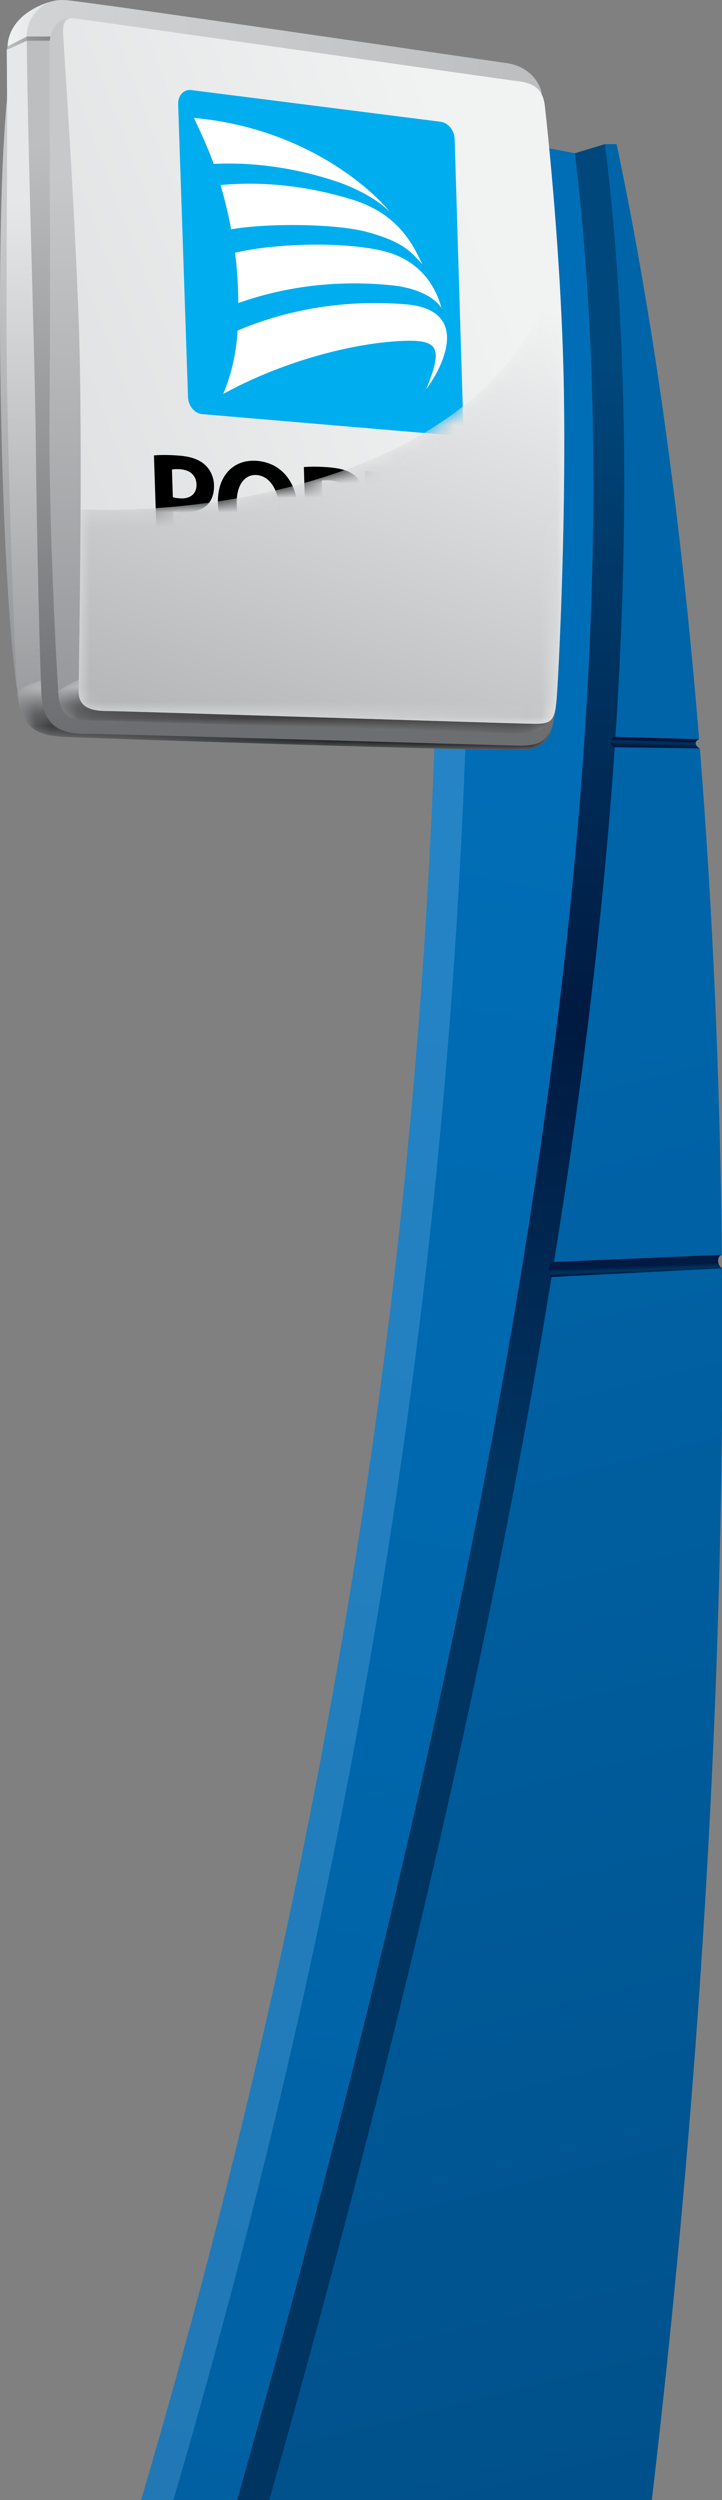<?xml version="1.0" encoding="utf-8"?>
<!-- Generator: Adobe Illustrator 16.0.0, SVG Export Plug-In . SVG Version: 6.00 Build 0)  -->
<!DOCTYPE svg PUBLIC "-//W3C//DTD SVG 1.1//EN" "http://www.w3.org/Graphics/SVG/1.1/DTD/svg11.dtd">
<svg version="1.1" id="Layer_1" xmlns="http://www.w3.org/2000/svg" xmlns:xlink="http://www.w3.org/1999/xlink" x="0px" y="0px"
	 width="49.561px" height="171.447px" viewBox="0 0 49.561 171.447" enable-background="new 0 0 49.561 171.447"
	 xml:space="preserve">
<rect x="0" y="0" width="49.561" height="171.447" fill="#808080" stroke="none"/>
<g>
	<defs>
		<path id="SVGID_1_" d="M41.529,9.884l-0.748,0.896c0,0-0.954,22.167-1.996,50.917c-1.043,28.75-20.802,108.218-20.802,108.218
			l0.219,1.532h26.542c3.548-30.124,5.044-58.659,4.816-84.472c-0.613-0.263-0.55-0.778-0.009-0.924
			c-0.127-12.235-0.642-23.852-1.511-34.73c-0.515-0.093-0.515-0.514-0.05-0.626c-0.006-0.084-0.014-0.166-0.02-0.249
			c-1.233-15.065-3.146-28.695-5.643-40.562H41.529z"/>
	</defs>
	<clipPath id="SVGID_2_">
		<use xlink:href="#SVGID_1_"  overflow="visible"/>
	</clipPath>
	
		<linearGradient id="SVGID_3_" gradientUnits="userSpaceOnUse" x1="-104.973" y1="485.506" x2="-103.973" y2="485.506" gradientTransform="matrix(26.502 99.508 99.508 -26.502 -45500.25 23388.164)">
		<stop  offset="0" style="stop-color:#0064A8"/>
		<stop  offset="1" style="stop-color:#004F88"/>
	</linearGradient>
	<polygon clip-path="url(#SVGID_2_)" fill="url(#SVGID_3_)" points="47.682,1.975 89.968,160.746 20.09,179.357 -22.196,20.585 	"/>
</g>
<g>
	<defs>
		<path id="SVGID_4_" d="M39.462,10.509l-4.492,0.63c2.657,15.906,3.401,44.28-1.945,76.558
			c-5.988,36.157-12.121,66.152-18.162,83.75h3.62c20.079-70.754,27.634-123.488,23.09-161.192l-0.044-0.371L39.462,10.509z"/>
	</defs>
	<clipPath id="SVGID_5_">
		<use xlink:href="#SVGID_4_"  overflow="visible"/>
	</clipPath>
	
		<linearGradient id="SVGID_6_" gradientUnits="userSpaceOnUse" x1="-104.975" y1="485.479" x2="-103.975" y2="485.479" gradientTransform="matrix(-6.5 75 75 6.5 -37057.148 4743.222)">
		<stop  offset="0" style="stop-color:#00477B"/>
		<stop  offset="0.589" style="stop-color:#001A41"/>
		<stop  offset="1" style="stop-color:#003461"/>
	</linearGradient>
	<polygon clip-path="url(#SVGID_5_)" fill="url(#SVGID_6_)" points="60.015,11.088 45.884,174.136 0.966,170.243 15.096,7.196 	"/>
</g>
<g>
	<defs>
		<path id="SVGID_7_" d="M29.594,9.628l0.076,1.77c2.358,54.666-3.937,105.332-19.81,159.451l-0.176,0.598h4.168
			C38.437,80.05,37.293,38.308,32.815,8.893L29.594,9.628z"/>
	</defs>
	<clipPath id="SVGID_8_">
		<use xlink:href="#SVGID_7_"  overflow="visible"/>
	</clipPath>
	
		<linearGradient id="SVGID_9_" gradientUnits="userSpaceOnUse" x1="-104.976" y1="485.471" x2="-103.976" y2="485.471" gradientTransform="matrix(-18 118.667 118.667 18 -59469.602 3774.38)">
		<stop  offset="0" style="stop-color:#2484C6"/>
		<stop  offset="1" style="stop-color:#2178B5"/>
	</linearGradient>
	<polygon clip-path="url(#SVGID_8_)" fill="url(#SVGID_9_)" points="62.539,12.549 37.79,175.71 -14.418,167.791 10.331,4.63 	"/>
</g>
<g>
	<defs>
		<path id="SVGID_10_" d="M31.793,11.307c2.232,51.723-3.101,102.89-19.893,160.14h4.375C34.735,106.53,44.358,51.136,39.462,10.509
			l-2.265-0.437L31.793,11.307z"/>
	</defs>
	<clipPath id="SVGID_11_">
		<use xlink:href="#SVGID_10_"  overflow="visible"/>
	</clipPath>
	
		<linearGradient id="SVGID_12_" gradientUnits="userSpaceOnUse" x1="-104.977" y1="485.485" x2="-103.977" y2="485.485" gradientTransform="matrix(-18.667 122.5 122.5 18.667 -61396.633 3844.487)">
		<stop  offset="0" style="stop-color:#006EB7"/>
		<stop  offset="1" style="stop-color:#0060A2"/>
	</linearGradient>
	<polygon clip-path="url(#SVGID_11_)" fill="url(#SVGID_12_)" points="68.391,13.734 43.622,176.281 -12.132,167.785 12.637,5.238 	
		"/>
</g>
<g>
	<defs>
		<path id="SVGID_13_" d="M1.15,47.197l0.688-4.5L0.517,6.447C-0.412,15.072-0.021,38.822,1.15,47.197"/>
	</defs>
	<clipPath id="SVGID_14_">
		<use xlink:href="#SVGID_13_"  overflow="visible"/>
	</clipPath>
	
		<linearGradient id="SVGID_15_" gradientUnits="userSpaceOnUse" x1="-104.968" y1="485.459" x2="-103.967" y2="485.459" gradientTransform="matrix(0.207 31.252 31.252 -0.207 -15149.054 3396.564)">
		<stop  offset="0" style="stop-color:#C7C8CA"/>
		<stop  offset="1" style="stop-color:#939598"/>
	</linearGradient>
	<polygon clip-path="url(#SVGID_14_)" fill="url(#SVGID_15_)" points="1.838,6.432 2.108,47.195 -0.412,47.212 -0.682,6.449 	"/>
</g>
<g>
	<defs>
		<path id="SVGID_16_" d="M0.463,3.415c0.078,8.314-0.063,15.157,0,21.448c0.062,6.292,0.52,20.709,0.77,22.959
			s1.565,2.625,3.095,2.708c1.53,0.084,30.322,1.042,31.78,0.875c1.459-0.166,1.805-1.034,1.977-2.601l-6.06-3.295l-16.5-18.546
			L2.572,3.415L1.837,2.791L0.463,3.415z"/>
	</defs>
	<clipPath id="SVGID_17_">
		<use xlink:href="#SVGID_16_"  overflow="visible"/>
	</clipPath>
	
		<linearGradient id="SVGID_18_" gradientUnits="userSpaceOnUse" x1="-104.975" y1="485.483" x2="-103.975" y2="485.483" gradientTransform="matrix(0.248 37.465 37.465 -0.248 -18143.115 4066.995)">
		<stop  offset="0" style="stop-color:#E6E7E8"/>
		<stop  offset="1" style="stop-color:#939598"/>
	</linearGradient>
	<polygon clip-path="url(#SVGID_17_)" fill="url(#SVGID_18_)" points="38.083,2.542 38.408,51.57 0.402,51.822 0.077,2.793 	"/>
</g>
<g>
	<defs>
		<path id="SVGID_19_" d="M13.587,46.197c0,0-12.604-0.625-12.354,1.625s1.565,2.625,3.095,2.708
			c1.53,0.084,30.322,1.042,31.78,0.875c1.459-0.166,1.805-1.034,1.977-2.601l-6.06-3.295L13.587,46.197z"/>
	</defs>
	<clipPath id="SVGID_20_">
		<use xlink:href="#SVGID_19_"  overflow="visible"/>
	</clipPath>
	<defs><!-- 
		<filter id="Adobe_OpacityMaskFilter" filterUnits="userSpaceOnUse" x="0.943" y="45.263" width="37.182" height="6.555">
			<feColorMatrix  type="matrix" values="1 0 0 0 0  0 1 0 0 0  0 0 1 0 0  0 0 0 1 0"/> 
		</filter>-->
	</defs>
	<mask maskUnits="userSpaceOnUse" x="0.943" y="45.263" width="37.182" height="6.555" id="SVGID_21_">
		<g filter="url(#Adobe_OpacityMaskFilter)">
			
				<linearGradient id="SVGID_22_" gradientUnits="userSpaceOnUse" x1="-104.836" y1="485.424" x2="-103.836" y2="485.424" gradientTransform="matrix(0.03 4.553 4.553 -0.03 -2187.496 538.927)">
				<stop  offset="0" style="stop-color:#000000"/>
				<stop  offset="0.044" style="stop-color:#191919"/>
				<stop  offset="0.15" style="stop-color:#4E4E4E"/>
				<stop  offset="0.26" style="stop-color:#7D7D7D"/>
				<stop  offset="0.371" style="stop-color:#A5A5A5"/>
				<stop  offset="0.485" style="stop-color:#C6C6C6"/>
				<stop  offset="0.602" style="stop-color:#DFDFDF"/>
				<stop  offset="0.724" style="stop-color:#F1F1F1"/>
				<stop  offset="0.852" style="stop-color:#FCFCFC"/>
				<stop  offset="1" style="stop-color:#FFFFFF"/>
			</linearGradient>
			<polygon clip-path="url(#SVGID_20_)" fill="url(#SVGID_22_)" points="38.083,45.263 38.125,51.572 0.985,51.818 0.943,45.509 			
				"/>
		</g>
	</mask>
	
		<linearGradient id="SVGID_23_" gradientUnits="userSpaceOnUse" x1="-104.835" y1="485.426" x2="-103.835" y2="485.426" gradientTransform="matrix(0.03 4.553 4.553 -0.03 -2187.503 538.927)">
		<stop  offset="0" style="stop-color:#BCBEC0"/>
		<stop  offset="0.007" style="stop-color:#BABCBE"/>
		<stop  offset="0.133" style="stop-color:#959799"/>
		<stop  offset="0.264" style="stop-color:#77797B"/>
		<stop  offset="0.397" style="stop-color:#5D5E61"/>
		<stop  offset="0.534" style="stop-color:#474749"/>
		<stop  offset="0.676" style="stop-color:#2B2B2C"/>
		<stop  offset="0.827" style="stop-color:#0E0E0F"/>
		<stop  offset="1" style="stop-color:#000000"/>
	</linearGradient>
	<polygon clip-path="url(#SVGID_20_)" mask="url(#SVGID_21_)" fill="url(#SVGID_23_)" points="38.084,45.263 38.125,51.572 
		0.985,51.818 0.943,45.509 	"/>
</g>
<g>
	<defs>
		<path id="SVGID_24_" d="M0.517,3.18h0.056l1.125-0.53l0.141-0.141c0,0,1.608-2.271,2.281-2.502
			C3.322,0.025,0.632,0.896,0.517,3.18"/>
	</defs>
	<clipPath id="SVGID_25_">
		<use xlink:href="#SVGID_24_"  overflow="visible"/>
	</clipPath>
	
		<linearGradient id="SVGID_26_" gradientUnits="userSpaceOnUse" x1="-105.04" y1="485.406" x2="-104.04" y2="485.406" gradientTransform="matrix(3.603 0 0 -3.603 378.952 1750.413)">
		<stop  offset="0" style="stop-color:#F1F2F2"/>
		<stop  offset="1" style="stop-color:#DCDDDE"/>
	</linearGradient>
	<rect x="0.517" y="0.007" clip-path="url(#SVGID_25_)" fill="url(#SVGID_26_)" width="3.603" height="3.173"/>
</g>
<g>
	<defs>
		<path id="SVGID_27_" d="M1.838,2.509h2.187l31.906,5.72c0,0,1.339-0.921,1.263-1.727c-0.075-0.805-0.856-1.962-2.45-2.18
			C33.15,4.103,6.338,0.152,4.525,0.01C4.447,0.004,4.37,0.001,4.294,0.001C2.636,0,1.809,1.463,1.838,2.509"/>
	</defs>
	<clipPath id="SVGID_28_">
		<use xlink:href="#SVGID_27_"  overflow="visible"/>
	</clipPath>
	
		<linearGradient id="SVGID_29_" gradientUnits="userSpaceOnUse" x1="-104.967" y1="485.489" x2="-103.967" y2="485.489" gradientTransform="matrix(35.361 0 0 -35.361 3713.522 17171.236)">
		<stop  offset="0" style="stop-color:#D1D3D4"/>
		<stop  offset="1" style="stop-color:#BCBEC0"/>
	</linearGradient>
	<rect x="1.809" clip-path="url(#SVGID_28_)" fill="url(#SVGID_29_)" width="35.462" height="8.229"/>
</g>
<g>
	<defs>
		<rect id="SVGID_30_" x="1.838" y="2.509" width="2.188" height="0.282"/>
	</defs>
	<clipPath id="SVGID_31_">
		<use xlink:href="#SVGID_30_"  overflow="visible"/>
	</clipPath>
	
		<linearGradient id="SVGID_32_" gradientUnits="userSpaceOnUse" x1="-105.04" y1="485.405" x2="-104.04" y2="485.405" gradientTransform="matrix(2.188 0 0 -2.188 231.696 1064.862)">
		<stop  offset="0" style="stop-color:#939598"/>
		<stop  offset="1" style="stop-color:#808285"/>
	</linearGradient>
	<rect x="1.837" y="2.509" clip-path="url(#SVGID_31_)" fill="url(#SVGID_32_)" width="2.188" height="0.282"/>
</g>
<g>
	<defs>
		<polygon id="SVGID_33_" points="0.517,3.18 0.463,3.415 1.837,2.791 1.838,2.509 		"/>
	</defs>
	<clipPath id="SVGID_34_">
		<use xlink:href="#SVGID_33_"  overflow="visible"/>
	</clipPath>
	
		<linearGradient id="SVGID_35_" gradientUnits="userSpaceOnUse" x1="-104.975" y1="485.477" x2="-103.975" y2="485.477" gradientTransform="matrix(1.375 0 0 -1.375 144.804 670.493)">
		<stop  offset="0" style="stop-color:#BCBEC0"/>
		<stop  offset="1" style="stop-color:#A7A9AC"/>
	</linearGradient>
	<rect x="0.463" y="2.509" clip-path="url(#SVGID_34_)" fill="url(#SVGID_35_)" width="1.375" height="0.906"/>
</g>
<g>
	<defs>
		<path id="SVGID_36_" d="M1.837,2.791C1.916,10.9,2.4,24.259,2.463,30.697c0.062,6.438,0.274,14.488,0.369,16.707
			c0.093,2.218,1.068,2.918,3.037,2.918c1.813,0,27.937,0.782,29.749,0.812c1.813,0.032,2.449-0.561,2.607-3.42L16.368,32.478
			L4.329,4.115L4.025,2.791H1.837z"/>
	</defs>
	<clipPath id="SVGID_37_">
		<use xlink:href="#SVGID_36_"  overflow="visible"/>
	</clipPath>
	
		<linearGradient id="SVGID_38_" gradientUnits="userSpaceOnUse" x1="-104.975" y1="485.525" x2="-103.975" y2="485.525" gradientTransform="matrix(4.75 40.062 40.062 -4.75 -18934.926 6519.789)">
		<stop  offset="0" style="stop-color:#BCBEC0"/>
		<stop  offset="1" style="stop-color:#6D6E71"/>
	</linearGradient>
	<polygon clip-path="url(#SVGID_37_)" fill="url(#SVGID_38_)" points="37.721,-1.463 43.881,50.496 2.342,55.42 -3.819,3.462 	"/>
</g>
<g>
	<defs>
		<path id="SVGID_39_" d="M3.4,3.041C3.37,4.353,3.483,20.03,3.4,27.864c-0.083,7.833,0.5,18.083,0.593,19.552
			c0.095,1.468,0.626,2,2.125,2c1.501,0,28.719,0.906,29.657,0.906s2.246-0.561,2.361-1.771l-5.08-4.479L6.338,2.447
			c0,0-1.148-1.138-1.652-1.147C4.68,1.299,4.675,1.299,4.67,1.299C4.167,1.299,3.431,1.741,3.4,3.041"/>
	</defs>
	<clipPath id="SVGID_40_">
		<use xlink:href="#SVGID_39_"  overflow="visible"/>
	</clipPath>
	
		<linearGradient id="SVGID_41_" gradientUnits="userSpaceOnUse" x1="-104.975" y1="485.481" x2="-103.975" y2="485.481" gradientTransform="matrix(0.25 37.75 37.75 -0.25 -18280.019 4096.513)">
		<stop  offset="0" style="stop-color:#C7C8CA"/>
		<stop  offset="1" style="stop-color:#939598"/>
	</linearGradient>
	<polygon clip-path="url(#SVGID_40_)" fill="url(#SVGID_41_)" points="38.135,1.068 38.461,50.32 3.319,50.553 2.993,1.301 	"/>
</g>
<g>
	<defs>
		<path id="SVGID_42_" d="M22.838,47.572c0,0-13.563-4.156-18.845-0.156c0.095,1.468,0.626,2,2.125,2
			c1.501,0,28.719,0.906,29.657,0.906s2.246-0.561,2.361-1.771l-5.08-4.479L22.838,47.572z"/>
	</defs>
	<clipPath id="SVGID_43_">
		<use xlink:href="#SVGID_42_"  overflow="visible"/>
	</clipPath>
	<defs>
		<!--
		<filter id="Adobe_OpacityMaskFilter_1_" filterUnits="userSpaceOnUse" x="2.848" y="37.752" width="36.435" height="18.234">
			 <feColorMatrix  type="matrix" values="1 0 0 0 0  0 1 0 0 0  0 0 1 0 0  0 0 0 1 0"/> 
		</filter>
		-->
	</defs>
	<mask maskUnits="userSpaceOnUse" x="2.848" y="37.752" width="36.435" height="18.234" id="SVGID_44_">
		<g filter="url(#Adobe_OpacityMaskFilter_1_)">
			
				<linearGradient id="SVGID_45_" gradientUnits="userSpaceOnUse" x1="-104.975" y1="485.555" x2="-103.975" y2="485.555" gradientTransform="matrix(0.438 2.562 2.562 -0.438 -1177.614 526.121)">
				<stop  offset="0" style="stop-color:#000000"/>
				<stop  offset="0.044" style="stop-color:#191919"/>
				<stop  offset="0.15" style="stop-color:#4E4E4E"/>
				<stop  offset="0.26" style="stop-color:#7D7D7D"/>
				<stop  offset="0.371" style="stop-color:#A5A5A5"/>
				<stop  offset="0.485" style="stop-color:#C6C6C6"/>
				<stop  offset="0.602" style="stop-color:#DFDFDF"/>
				<stop  offset="0.724" style="stop-color:#F1F1F1"/>
				<stop  offset="0.852" style="stop-color:#FCFCFC"/>
				<stop  offset="1" style="stop-color:#FFFFFF"/>
			</linearGradient>
			<polygon clip-path="url(#SVGID_43_)" fill="url(#SVGID_45_)" points="37.169,37.752 39.282,50.126 4.96,55.986 2.848,43.612 			
				"/>
		</g>
	</mask>
	
		<linearGradient id="SVGID_46_" gradientUnits="userSpaceOnUse" x1="-104.975" y1="485.555" x2="-103.975" y2="485.555" gradientTransform="matrix(0.438 2.562 2.562 -0.438 -1177.614 526.121)">
		<stop  offset="0" style="stop-color:#BCBEC0"/>
		<stop  offset="0.074" style="stop-color:#A8AAAD"/>
		<stop  offset="0.212" style="stop-color:#8A8C8F"/>
		<stop  offset="0.354" style="stop-color:#727376"/>
		<stop  offset="0.501" style="stop-color:#5E5F61"/>
		<stop  offset="0.653" style="stop-color:#4E4E50"/>
		<stop  offset="0.814" style="stop-color:#444446"/>
		<stop  offset="1" style="stop-color:#414042"/>
	</linearGradient>
	<polygon clip-path="url(#SVGID_43_)" mask="url(#SVGID_44_)" fill="url(#SVGID_46_)" points="37.169,37.752 39.282,50.126 
		4.96,55.986 2.848,43.612 	"/>
</g>
<g>
	<defs>
		<path id="SVGID_47_" d="M4.337,2.478c0.063,1,0.751,11.094,1.063,19.469s0,24.437,0,25.5s0.875,1.312,1.938,1.312
			c1.062,0,28.25,0.876,29.375,0.876s1.374-0.188,1.499-1.751c0.125-1.562,0.626-11.25,0.501-20.625
			c-0.125-9.374-1.188-18.875-1.313-20s-0.75-1.562-1.812-1.687C34.525,5.447,6.834,1.479,5.088,1.26
			C5.035,1.253,4.985,1.25,4.938,1.25C4.482,1.25,4.281,1.573,4.337,2.478"/>
	</defs>
	<clipPath id="SVGID_48_">
		<use xlink:href="#SVGID_47_"  overflow="visible"/>
	</clipPath>
	
		<linearGradient id="SVGID_49_" gradientUnits="userSpaceOnUse" x1="-104.982" y1="485.479" x2="-103.982" y2="485.479" gradientTransform="matrix(-39.667 15.25 15.25 39.667 -11532.559 -17636.15)">
		<stop  offset="0" style="stop-color:#F1F2F2"/>
		<stop  offset="1" style="stop-color:#DCDDDE"/>
	</linearGradient>
	<polygon clip-path="url(#SVGID_48_)" fill="url(#SVGID_49_)" points="55.045,43.404 8.731,61.21 -11.925,7.48 34.389,-10.325 	"/>
</g>
<g>
	<defs>
		<rect id="SVGID_50_" x="-104.975" y="-109.803" width="841.89" height="595.28"/>
	</defs>
	<clipPath id="SVGID_51_">
		<use xlink:href="#SVGID_50_"  overflow="visible"/>
	</clipPath>
	<path clip-path="url(#SVGID_51_)" fill-rule="evenodd" clip-rule="evenodd" fill="#00AEEF" d="M30.247,8.349L13.125,6.177
		c-0.514-0.063-0.917,0.375-0.896,0.976l0.677,20.076c0.019,0.601,0.453,1.127,0.963,1.169L30.9,29.844
		c0.508,0.045,0.911-0.392,0.894-0.972L31.208,9.521C31.19,8.942,30.757,8.416,30.247,8.349"/>
	<path clip-path="url(#SVGID_51_)" fill-rule="evenodd" clip-rule="evenodd" fill="#FFFFFF" d="M30.305,21.119
		c-0.713-1.059-2.392-1.446-3.297-1.542c-3.777-0.398-7.367,0.043-10.65,1.205c-0.009-1.148-0.074-2.304-0.223-3.452
		c2.51-0.594,6.961-0.798,9.911-0.178C28.799,17.729,29.885,19.585,30.305,21.119"/>
	<path clip-path="url(#SVGID_51_)" fill-rule="evenodd" clip-rule="evenodd" fill="#FFFFFF" d="M28.991,18.134
		c-0.79-0.905-1.392-1.562-3.726-2.207c-2.335-0.646-7.238-0.603-9.397-0.199c-0.19-1.022-0.434-2.037-0.73-3.039
		c1.486-0.138,3.018-0.122,4.589,0.058c1.525,0.175,3.025,0.498,4.487,0.951C27.304,14.657,28.343,16.732,28.991,18.134"/>
	<path clip-path="url(#SVGID_51_)" fill-rule="evenodd" clip-rule="evenodd" fill="#FFFFFF" d="M13.315,8.086
		c7.936,0.726,12.514,5.246,13.435,6.441c-0.793-0.824-2.3-1.626-3.591-2.06c-1.587-0.534-3.22-0.906-4.893-1.102
		c-1.223-0.142-2.424-0.183-3.596-0.125C14.338,10.291,13.74,9,13.315,8.086"/>
	<path clip-path="url(#SVGID_51_)" fill-rule="evenodd" clip-rule="evenodd" fill="#FFFFFF" d="M29.25,26.705
		c1.179-2.873,0.866-3.427-1.616-3.326c-3.86,0.167-8.691,1.633-12.313,3.639c0.625-1.47,0.905-2.976,0.989-4.352
		c3.515-1.481,7.411-2.13,11.533-1.799C32.15,21.222,30.646,24.811,29.25,26.705"/>
	<path clip-path="url(#SVGID_51_)" fill-rule="evenodd" clip-rule="evenodd" d="M26.449,39.654c0.343-0.035,0.854-0.044,1.423-0.006
		c0.701,0.046,1.195,0.188,1.54,0.483c0.287,0.25,0.455,0.746,0.467,1.193c0.018,0.619-0.318,1.039-0.72,1.166l0.001,0.022
		c0.211,0.337,1.467,2.192,1.467,2.192l-1.18-0.067l-1.321-1.987l-0.535-0.033l0.054,1.917l-1.059-0.06L26.449,39.654z
		 M27.569,41.822l0.42,0.027c0.534,0.033,0.841-0.222,0.83-0.648c-0.013-0.447-0.314-0.691-0.805-0.729
		c-0.259-0.017-0.407-0.005-0.483,0.004L27.569,41.822z M10.861,42.434c0.294,0.174,0.742,0.354,1.199,0.38
		c0.492,0.028,0.746-0.173,0.735-0.5c-0.01-0.314-0.24-0.505-0.817-0.754c-0.798-0.337-1.327-0.83-1.351-1.563
		c-0.028-0.859,0.627-1.474,1.747-1.403c0.536,0.034,0.934,0.178,1.22,0.33l-0.21,0.9c-0.194-0.109-0.536-0.272-1.001-0.301
		c-0.464-0.028-0.683,0.182-0.675,0.443c0.01,0.321,0.283,0.478,0.903,0.761c0.849,0.378,1.257,0.861,1.279,1.567
		c0.026,0.839-0.563,1.527-1.863,1.456c-0.542-0.029-1.082-0.215-1.354-0.387L10.861,42.434z M17.064,41.842l-1.745-0.102
		l0.037,1.185l1.948,0.111l0.028,0.923l-3.023-0.166l-0.157-5.004l2.929,0.187l0.028,0.923l-1.85-0.115l0.032,1.037l1.745,0.105
		L17.064,41.842z M21.66,43.974c-0.327,0.099-0.947,0.225-1.573,0.19c-0.864-0.048-1.496-0.311-1.945-0.777
		c-0.449-0.454-0.708-1.117-0.722-1.846c-0.044-1.654,1.073-2.525,2.629-2.424c0.612,0.04,1.086,0.195,1.323,0.329l-0.198,0.879
		c-0.264-0.134-0.591-0.25-1.112-0.283c-0.892-0.057-1.552,0.432-1.519,1.507c0.031,1.023,0.66,1.663,1.539,1.713
		c0.246,0.014,0.442-0.004,0.525-0.042l-0.031-1.036l-0.023-0.872l1.03,0.063L21.66,43.974z M23.075,39.367l0.083,2.833
		c0.024,0.847,0.346,1.296,0.893,1.328c0.563,0.032,0.86-0.357,0.835-1.224l-0.081-2.823l1.068,0.071l0.079,2.744
		c0.043,1.511-0.674,2.189-1.91,2.119c-1.194-0.067-1.916-0.794-1.962-2.368l-0.081-2.75L23.075,39.367z M34.733,42.496
		c0.043,1.577-0.871,2.479-2.253,2.399c-1.402-0.08-2.253-1.215-2.291-2.598c-0.041-1.455,0.835-2.482,2.232-2.387
		C33.875,40.007,34.697,41.167,34.733,42.496 M31.319,42.345c0.026,0.949,0.479,1.643,1.194,1.685
		c0.723,0.043,1.118-0.633,1.092-1.57c-0.023-0.866-0.451-1.638-1.188-1.686C31.694,40.727,31.293,41.403,31.319,42.345"/>
	<path clip-path="url(#SVGID_51_)" fill-rule="evenodd" clip-rule="evenodd" d="M14.048,31.856
		c-0.392-0.351-0.967-0.551-1.759-0.612c-0.684-0.053-1.262-0.057-1.721-0.012l0.196,5.939l1.204,0.079
		c-0.004-0.103-0.071-2.193-0.071-2.193l0.052,0.013c0.116,0.025,0.269,0.045,0.44,0.057c0.796,0.055,1.43-0.117,1.831-0.499
		c0.322-0.308,0.489-0.793,0.471-1.365C14.673,32.713,14.44,32.2,14.048,31.856 M12.35,34.176c-0.206-0.015-0.34-0.036-0.448-0.07
		l-0.037-0.012l-0.062-1.89l0.035-0.009c0.058-0.012,0.227-0.038,0.551-0.013c0.669,0.05,1.079,0.435,1.099,1.029
		C13.508,33.857,13.073,34.227,12.35,34.176 M17.63,31.603c-1.631-0.127-2.729,1.071-2.671,2.912
		c0.058,1.817,1.171,3.111,2.768,3.217c1.695,0.114,2.753-1.035,2.696-2.928C20.377,33.316,19.496,31.75,17.63,31.603
		 M17.766,36.759c-0.883-0.061-1.478-0.915-1.518-2.178c-0.039-1.263,0.514-2.069,1.38-2.003c0.85,0.065,1.47,0.96,1.507,2.177
		C19.175,36.032,18.637,36.819,17.766,36.759 M24.092,35.558l-0.009-0.015l-0.003-0.082l0.031-0.01
		c0.407-0.123,0.872-0.557,0.848-1.374c-0.017-0.576-0.24-1.149-0.553-1.426c-0.398-0.349-0.97-0.536-1.857-0.607
		c-0.618-0.049-1.232-0.054-1.691-0.015l0.176,5.827l1.202,0.082c-0.003-0.102-0.071-2.357-0.071-2.357l0.723,0.052
		c0,0,1.59,2.417,1.618,2.46l1.323,0.091C25.544,37.758,24.319,35.924,24.092,35.558 M22.699,34.75l-0.56-0.041l-0.053-1.753
		l0.038-0.005c0.159-0.017,0.36-0.017,0.599,0.002c0.648,0.06,1.015,0.403,1.031,0.964C23.771,34.481,23.368,34.8,22.699,34.75
		 M29.42,32.64c0.003,0.091,0.027,0.926,0.03,1.017c-0.086-0.007-1.576-0.125-1.576-0.125s0.136,4.699,0.138,4.802
		c-0.082-0.005-1.134-0.078-1.217-0.084c-0.003-0.103-0.14-4.814-0.14-4.814s-1.464-0.114-1.55-0.121
		c-0.003-0.092-0.028-0.934-0.031-1.025C25.164,32.297,29.332,32.633,29.42,32.64 M32.023,32.756
		c-1.626-0.133-2.726,1.026-2.674,2.817c0.05,1.768,1.154,3.031,2.749,3.143c1.69,0.118,2.749-0.994,2.698-2.833
		C34.756,34.436,33.883,32.909,32.023,32.756 M32.139,37.769c-0.879-0.063-1.47-0.897-1.505-2.125
		c-0.035-1.229,0.52-2.009,1.382-1.94c0.849,0.068,1.464,0.941,1.497,2.124C33.548,37.07,33.009,37.833,32.139,37.769"/>
	<g clip-path="url(#SVGID_51_)">
		<g>
			<defs>
				<rect id="SVGID_52_" x="5.4" y="17.86" width="33.332" height="31.775"/>
			</defs>
			<clipPath id="SVGID_53_">
				<use xlink:href="#SVGID_52_"  overflow="visible"/>
			</clipPath>
			<g clip-path="url(#SVGID_53_)">
				<defs>
					<path id="SVGID_54_" d="M7.338,48.76c1.062,0,28.249,0.875,29.374,0.875s1.375-0.188,1.5-1.75
						c0.125-1.563,0.625-11.25,0.5-20.625c-0.043-3.238-0.198-6.482-0.388-9.4C35.012,32.022,16.068,35.352,5.532,34.929
						C5.504,41.194,5.4,46.832,5.4,47.447C5.4,48.51,6.275,48.76,7.338,48.76"/>
				</defs>
				<clipPath id="SVGID_55_">
					<use xlink:href="#SVGID_54_"  overflow="visible"/>
				</clipPath>
				<!-- <defs>
					<filter id="Adobe_OpacityMaskFilter_2_" filterUnits="userSpaceOnUse" x="-4.316" y="7.635" width="52.871" height="52.226">
						<feColorMatrix  type="matrix" values="1 0 0 0 0  0 1 0 0 0  0 0 1 0 0  0 0 0 1 0"/> 
					</filter>
				</defs> -->
				<mask maskUnits="userSpaceOnUse" x="-4.316" y="7.635" width="52.871" height="52.226" id="SVGID_56_">
					<g filter="url(#Adobe_OpacityMaskFilter_2_)">
						
							<linearGradient id="SVGID_57_" gradientUnits="userSpaceOnUse" x1="-104.975" y1="485.422" x2="-103.975" y2="485.422" gradientTransform="matrix(-14 41 41 14 -21344.365 -2474.336)">
							<stop  offset="0" style="stop-color:#000000"/>
							<stop  offset="1" style="stop-color:#FFFFFF"/>
						</linearGradient>
						<polygon clip-path="url(#SVGID_55_)" fill="url(#SVGID_57_)" points="48.554,21.178 35.346,59.86 -4.316,46.317 8.892,7.635 
													"/>
					</g>
				</mask>
				
					<linearGradient id="SVGID_58_" gradientUnits="userSpaceOnUse" x1="-104.975" y1="485.422" x2="-103.975" y2="485.422" gradientTransform="matrix(-14 41 41 14 -21344.365 -2474.336)">
					<stop  offset="0" style="stop-color:#F1F2F2"/>
					<stop  offset="1" style="stop-color:#A7A9AC"/>
				</linearGradient>
				<polygon clip-path="url(#SVGID_55_)" mask="url(#SVGID_56_)" fill="url(#SVGID_58_)" points="48.554,21.178 35.346,59.86 
					-4.316,46.317 8.892,7.635 				"/>
			</g>
		</g>
	</g>
</g>
<g>
	<defs>
		<path id="SVGID_59_" d="M42.199,51.243l5.826,0.079c-0.329-0.172-0.379-0.502-0.035-0.627l-5.743-0.164
			C41.811,50.593,41.793,51.057,42.199,51.243"/>
	</defs>
	<clipPath id="SVGID_60_">
		<use xlink:href="#SVGID_59_"  overflow="visible"/>
	</clipPath>
	
		<linearGradient id="SVGID_61_" gradientUnits="userSpaceOnUse" x1="-104.787" y1="484.666" x2="-103.787" y2="484.666" gradientTransform="matrix(-0.014 0.407 0.407 0.014 -153.618 86.601)">
		<stop  offset="0" style="stop-color:#001137"/>
		<stop  offset="0.458" style="stop-color:#003461"/>
		<stop  offset="1" style="stop-color:#001A41"/>
	</linearGradient>
	<polygon clip-path="url(#SVGID_60_)" fill="url(#SVGID_61_)" points="48.053,50.532 48.018,51.537 41.766,51.321 41.801,50.316 	
		"/>
</g>
<g>
	<defs>
		<path id="SVGID_62_" d="M38.031,86.537c-0.49,0.113-0.423,0.926-0.168,1.035l11.697-0.596c-0.363-0.264-0.342-0.8-0.029-0.924
			L38.031,86.537z"/>
	</defs>
	<clipPath id="SVGID_63_">
		<use xlink:href="#SVGID_62_"  overflow="visible"/>
	</clipPath>
	
		<linearGradient id="SVGID_64_" gradientUnits="userSpaceOnUse" x1="-105.973" y1="485.575" x2="-104.973" y2="485.575" gradientTransform="matrix(-0.021 -0.542 -0.542 0.021 304.399 19.723)">
		<stop  offset="0" style="stop-color:#001137"/>
		<stop  offset="0.458" style="stop-color:#003461"/>
		<stop  offset="1" style="stop-color:#001A41"/>
	</linearGradient>
	<polygon clip-path="url(#SVGID_63_)" fill="url(#SVGID_64_)" points="37.559,88.034 37.483,86.054 49.542,85.59 49.619,87.57 	"/>
</g>
</svg>
